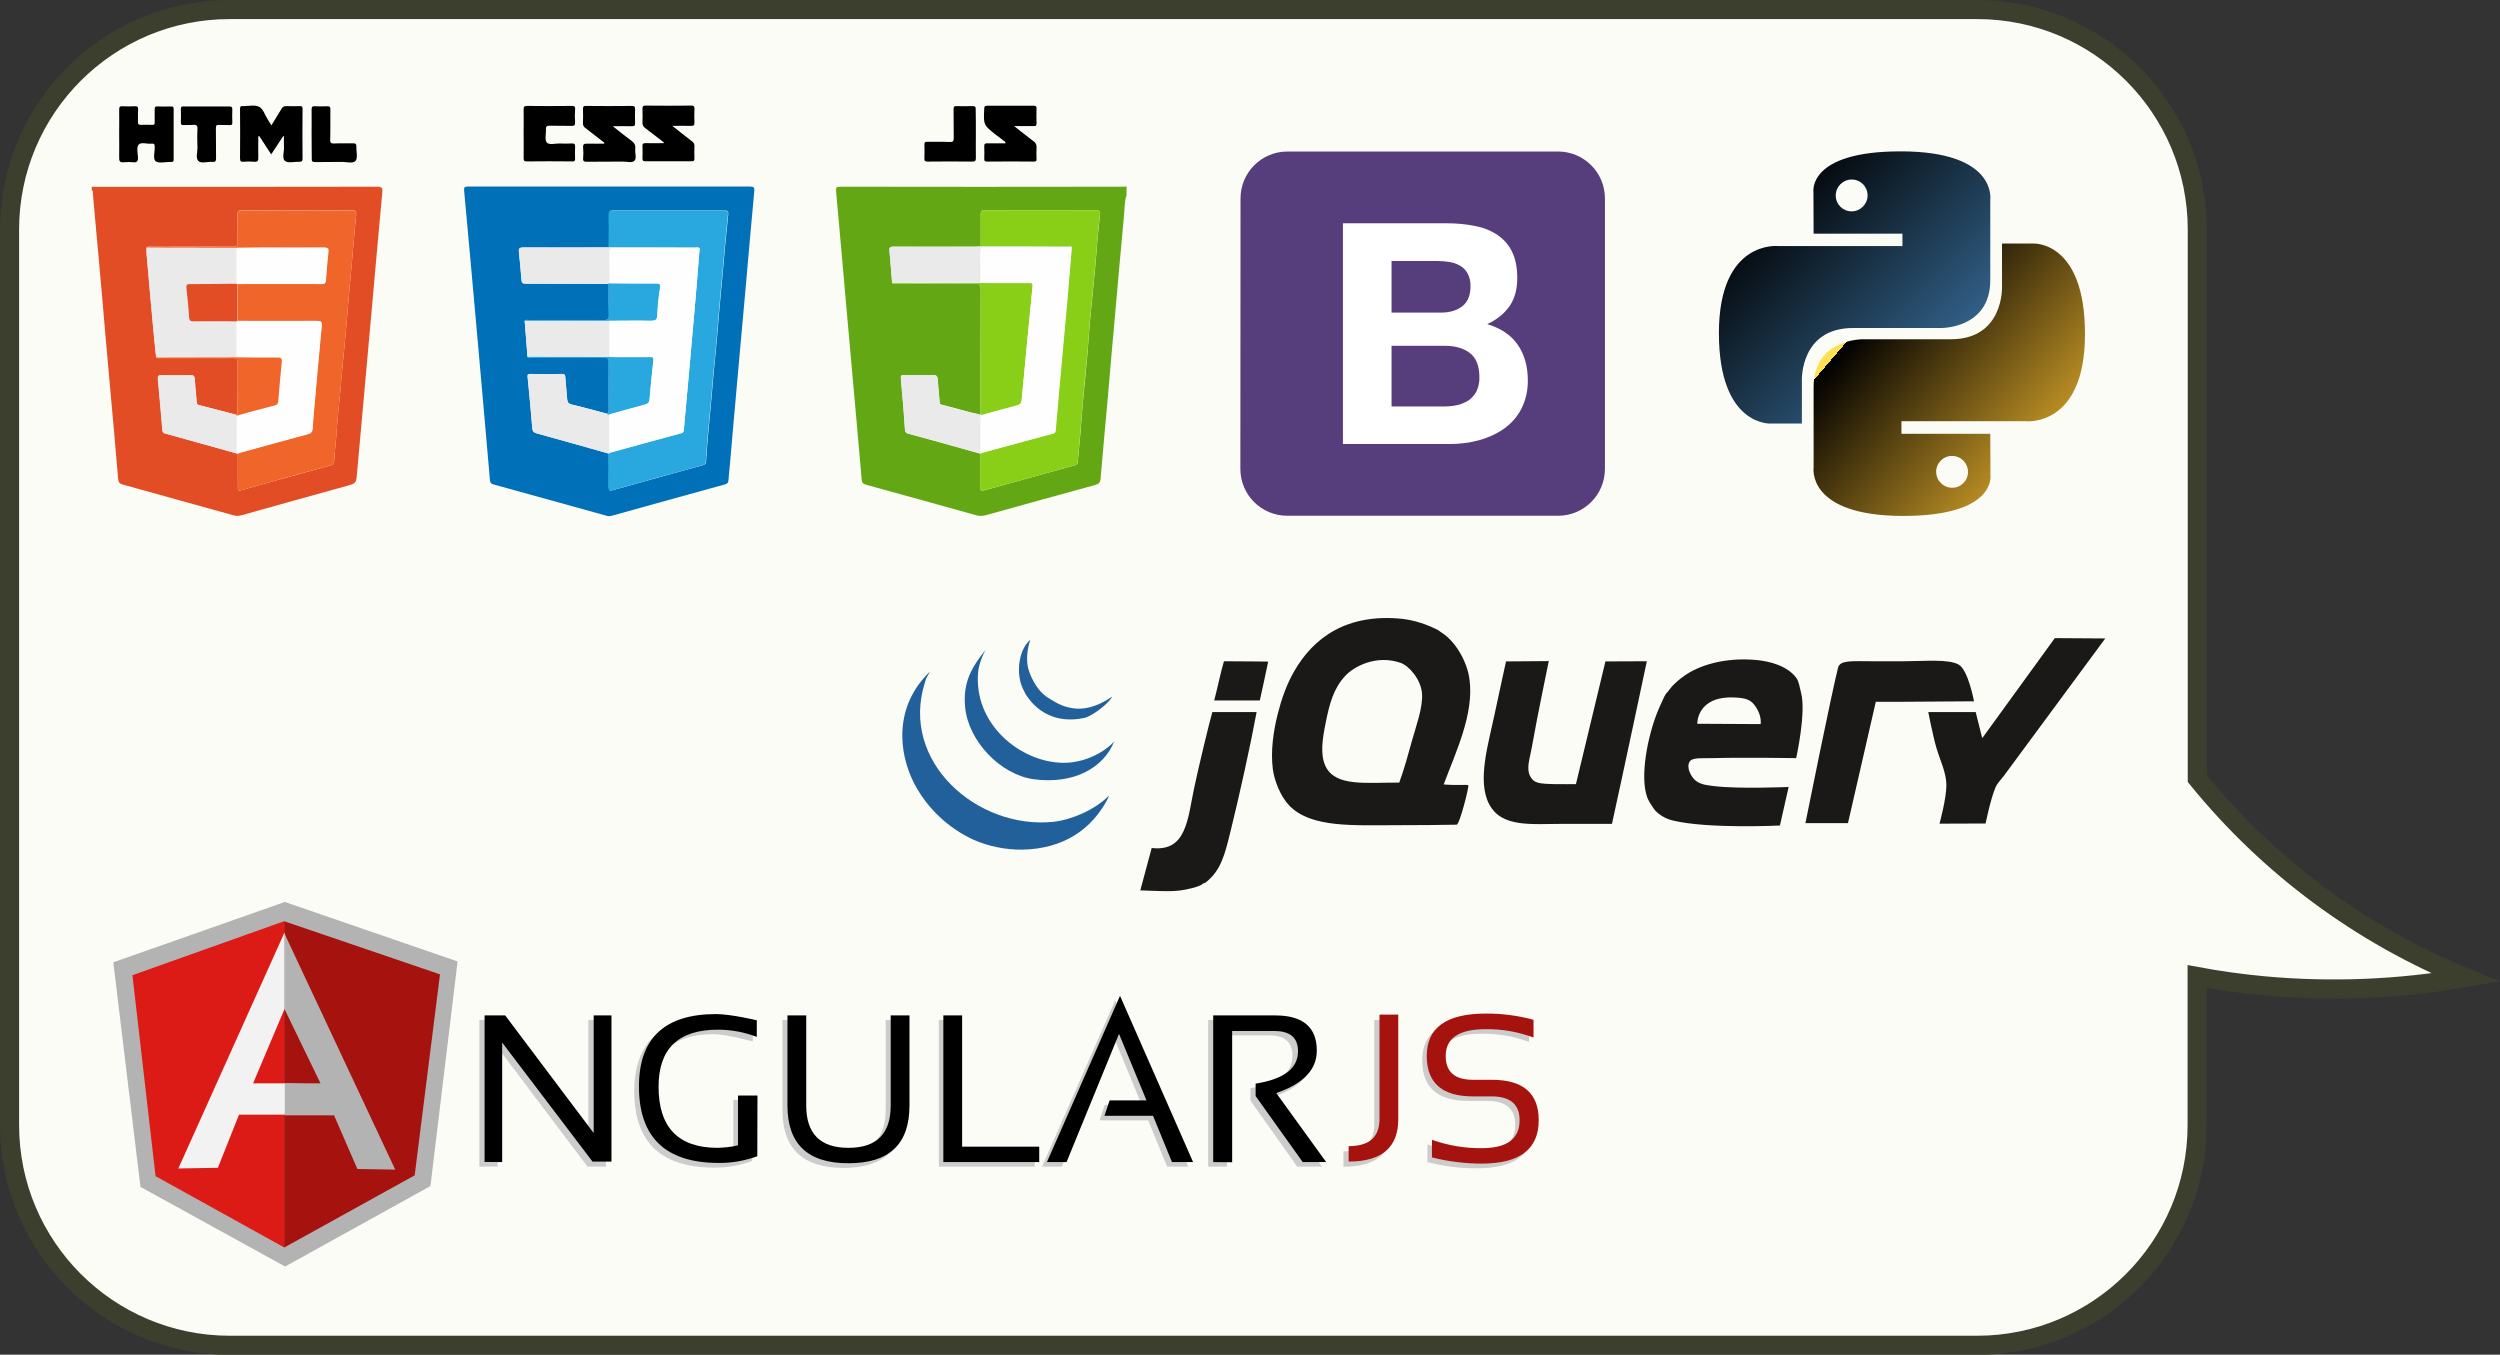 <?xml version="1.0" encoding="utf-8"?>
<!-- Generator: Adobe Illustrator 22.0.1, SVG Export Plug-In . SVG Version: 6.00 Build 0)  -->
<svg version="1.1" xmlns="http://www.w3.org/2000/svg" xmlns:xlink="http://www.w3.org/1999/xlink" x="0px" y="0px"
	 viewBox="0 0 1491.5 808.2" style="enable-background:new 0 0 1491.5 808.2;" xml:space="preserve">
<rect x="0" y="0" width="1491.5" height="808.2" fill="#333333" stroke="none"/>
<style type="text/css">
	.st0{fill:#FBFCF5;stroke:#3C3F2D;stroke-width:11.38;stroke-miterlimit:10;}
	.st1{fill:#E34D26;}
	.st2{fill:#F06529;}
	.st3{fill:#EAEAEA;}
	.st4{fill:#FEFEFE;}
	.st5{fill:#0070B9;}
	.st6{fill:#29A7DF;}
	.st7{fill:#63A714;}
	.st8{fill:#89CE17;}
	.st9{fill:#563D7C;}
	.st10{fill:#FFFFFF;}
	.st11{fill:url(#SVGID_1_);}
	.st12{fill:url(#SVGID_2_);}
	.st13{fill:#1A1918;}
	.st14{fill:#21609B;}
	.st15{fill:#CCCCCC;}
	.st16{fill:#A6120D;}
	.st17{fill:#B3B3B3;}
	.st18{fill:#DD1B16;}
	.st19{fill:#F2F2F2;}
</style>
<g id="skills-languages-landscape_1_">
	<title>skills-languages-landscape</title>
</g>
<g id="background">
	<path id="speech-bubble" class="st0" d="M5.7,137v534.2c0,72.5,58.8,131.3,131.3,131.4h1042.5c72.5,0,131.3-58.8,131.3-131.3v-88.7
		c12.4,2.3,25.6,4.2,39.6,5.5c40.2,3.7,80.8,2.1,120.6-4.9c-62.5-25.5-117.6-66.3-160.1-118.7V137c0-72.5-58.8-131.3-131.3-131.3
		H137C64.5,5.7,5.7,64.5,5.7,137z"/>
</g>
<g id="HTML5">
	<a id="HTML" xlink:href="https://en.wikipedia.org/wiki/HTML5" >
		<g>
			<path class="st1" d="M54.7,111.4c1.1,0,2.3,0.1,3.4,0.1c55.7,0,111.4,0,167.1-0.1c2.7,0,3.1,0.8,2.9,3.2
				c-2.4,25.5-4.6,51-6.9,76.6c-2.7,30.4-5.5,60.8-8.2,91.2c-0.5,5.9-0.6,5.9-6.1,7.5c-21,5.8-41.9,11.6-62.8,17.5
				c-1.6,0.5-3.3,0.5-4.9,0c-22-6.1-43.9-12.2-65.9-18.3c-1.9-0.5-2.6-1.2-2.8-3.3c-1.6-18.9-3.3-37.8-5-56.6
				c-1.5-16.7-3-33.4-4.4-50.1s-3-33.4-4.5-50.1c-0.4-4.5-0.8-9.1-1.2-13.6c-0.1-0.6,0.3-1.5-0.6-1.9L54.7,111.4z M141.1,247.5
				c-7.4-1.9-14.9-3.9-22.4-5.8c-1.3-0.3-1.3-1.2-1.3-2.2c-0.4-4.5-0.9-9.1-1.2-13.6c-0.1-1.6-0.7-2-2.3-2c-5.8,0.1-11.6,0.1-17.4,0
				c-1.9,0-2.4,0.5-2.2,2.4c1,10.1,1.8,20.3,2.7,30.4c-0.1,1,0.7,1.9,1.7,2c14.2,3.9,28.5,7.9,42.7,11.9c0.2,0,0.3,0.1,0.5,0.1
				c0,6.4,0,12.8,0,19.2c0,3.1,0,3.1,3,2.3s6.1-1.7,9.1-2.6c14.6-4,29.1-8.1,43.7-12.1c1-0.3,1.5-0.7,1.6-1.7
				c0.2-2.2,0.3-4.4,0.5-6.5c0.5-4.8,0.9-9.6,1.2-14.4c0.5-7.1,1.3-14.1,2-21.1c0.4-4.6,0.7-9.2,1.2-13.8c0.6-6.9,1.4-13.7,2-20.6
				s1.1-13.6,1.7-20.4c0.6-7.4,1.4-14.8,2-22.1c0.4-4.5,0.8-9,1.2-13.6c0.5-5.1,0.9-10.2,1.4-15.4c0.2-1.8-0.5-2.4-2.4-2.4
				c-22,0.1-43.9,0.1-65.9,0c-2.1,0-2.5,0.7-2.5,2.6c0.1,5.4-0.1,10.9,0.1,16.3c0.1,2.3-0.7,2.8-2.9,2.8c-16.2-0.1-32.3,0-48.5,0
				c-1,0-2.1-0.4-3,0.5c0,1.2,0,2.5,0.1,3.7c1.2,13.9,2.5,27.8,3.7,41.6c0.6,6.7,1.3,13.4,2,20.1c0.9,0.9,2,0.5,3,0.5
				c14.2,0,28.4,0.1,42.7,0c2.1,0,2.9,0.4,2.9,2.7c-0.1,9.5,0,19-0.1,28.4C141.7,245.8,142.1,246.8,141.1,247.5z"/>
			<path d="M168.9,81.3l-7.1,10.8l-7.1-10.9l-0.6,0.1c0,4.2-0.1,8.5,0,12.7c0.1,1.9-0.4,2.7-2.5,2.5c-2.1-0.2-4.2-0.2-6.3,0
				c-1.5,0.1-2.1-0.2-2.1-2c0.1-9.8,0.1-19.7,0-29.5c0-1.4,0.4-1.9,1.8-1.7h0.3c3.2,0,6.8-0.9,9.3,0.4c2.5,1.3,3.4,4.9,5.1,7.5
				l2.2,3.6c2.1-3.4,4.1-6.6,6-9.8c0.6-1.2,1.8-1.9,3.1-1.7c2.6,0.1,5.3,0.1,7.9,0c1.3,0,1.6,0.3,1.6,1.6c-0.1,9.9-0.1,19.9,0,29.8
				c0,1.4-0.4,1.8-1.8,1.8c-3-0.1-6.8,1-8.7-0.5s-0.4-5.4-0.6-8.3c-0.1-2.1,0-4.3,0-6.4L168.9,81.3z"/>
			<path d="M71.1,79.9c0-4.8,0.1-9.7,0-14.5c0-1.7,0.5-2.1,2.1-2c2.4,0.1,4.7,0.1,7.1,0c1.6-0.1,2.2,0.2,2.1,2
				c-0.2,2.4,0,4.7-0.1,7.1c-0.1,1.4,0.3,2,1.9,2c2.2-0.1,4.4-0.1,6.6,0c1.2,0,1.5-0.3,1.5-1.5c-0.1-2.6,0-5.3,0-7.9
				c0-1.2,0.3-1.7,1.6-1.6c2.7,0.1,5.4,0.1,8.2,0c1.2,0,1.5,0.4,1.5,1.5c0,10,0,20,0,30c0,1.3-0.4,1.8-1.7,1.6c-0.1,0-0.2,0-0.3,0
				c-3,0-6.9,1-8.7-0.4s-0.5-5.6-0.6-8.5c0-1.6-0.3-2.2-2-2c-2.6,0.3-6.1-1.1-7.6,0.6c-1.3,1.4-0.6,4.8-0.4,7.3s-0.5,3.5-3.1,3.2
				c-1.7-0.2-3.5-0.2-5.2,0c-2.6,0.3-3-0.8-2.9-3C71.2,89,71.1,84.5,71.1,79.9z"/>
			<path d="M123.3,63.5c4.5,0,8.9,0.1,13.4,0c1.5,0,1.9,0.4,1.9,1.9c-0.1,2.5-0.1,5.1,0,7.6c0.1,1.3-0.3,1.7-1.6,1.6
				c-2.1-0.1-4.2,0.1-6.3-0.1c-1.5-0.1-1.9,0.4-1.9,1.9c0.1,6,0,11.9,0.1,17.9c0,1.8-0.4,2.5-2.3,2.3c-2.8-0.3-6.6,1.2-8.3-0.6
				s-0.4-5.3-0.5-8.1c-0.1-3.6-0.2-7.2,0-10.8c0.2-2.3-0.7-2.8-2.8-2.6c-1.7,0.2-3.5,0-5.3,0.1c-1.2,0.1-1.9-0.1-1.8-1.7
				c0.1-2.6,0.1-5.3,0-7.9c0-1.3,0.5-1.6,1.7-1.5C114.2,63.5,118.8,63.5,123.3,63.5z"/>
			<path d="M185.9,80.1c0-4.9,0.1-9.8,0-14.8c0-1.5,0.4-2,1.9-1.9c2.4,0.1,4.9,0.1,7.4,0c1.5-0.1,1.9,0.5,1.9,1.9
				c-0.1,6,0.1,12-0.1,17.9c-0.1,2.1,0.6,2.5,2.5,2.4c3.8-0.2,7.6,0,11.3-0.1c1.4,0,1.8,0.4,1.8,1.8c-0.1,3,1,6.9-0.5,8.7
				s-5.6,0.5-8.6,0.6c-5.2,0.1-10.4,0-15.5,0.1c-1.7,0-2.1-0.5-2-2.1C186,89.7,185.9,84.9,185.9,80.1z"/>
			<path class="st2" d="M87.4,147.8c0.9-0.9,2-0.5,3-0.5c16.2,0,32.3,0,48.5,0c2.1,0,2.9-0.5,2.9-2.8c-0.2-5.4,0-10.9-0.1-16.3
				c0-1.9,0.4-2.6,2.5-2.6c22,0.1,43.9,0.1,65.9,0c1.9,0,2.5,0.6,2.4,2.4c-0.5,5.1-1,10.2-1.4,15.4c-0.4,4.5-0.8,9-1.2,13.6
				c-0.7,7.4-1.4,14.8-2,22.1c-0.6,6.8-1.1,13.6-1.7,20.4s-1.4,13.7-2,20.6c-0.4,4.6-0.7,9.2-1.2,13.8c-0.6,7-1.5,14-2,21.1
				c-0.3,4.8-0.7,9.6-1.2,14.3c-0.2,2.2-0.4,4.3-0.5,6.5c-0.1,1-0.6,1.5-1.6,1.7c-14.6,4-29.2,8-43.7,12.1c-3,0.9-6.1,1.8-9.1,2.6
				s-3,0.8-3-2.3c0-6.4,0-12.8,0-19.2c0.4-0.2,0.8-0.3,1.2-0.5c13.5-3.7,27-7.5,40.6-11.1c2.1-0.6,2.8-1.6,2.9-3.6
				c0.2-3.5,0.5-7,0.8-10.5c1.5-16.9,3-33.7,4.6-50.6c0.2-2.3-0.4-2.9-2.7-2.9c-15.8,0.1-31.6,0-47.4,0v-22c16.7,0,33.3-0.1,50,0
				c1.8,0,2.4-0.5,2.6-2.2c0.4-5.7,0.9-11.4,1.5-17c0.2-2.1-0.2-2.5-2.2-2.5c-12.8,0.1-25.6,0-38.4,0c-4.6,0-9.3,0.1-13.9,0.1
				L87.4,147.8z"/>
			<path class="st3" d="M87.4,147.8l53.8,0.1c0,7.2,0,14.3,0,21.5c-9.2,0-18.4,0.1-27.7,0c-1.9,0-2.6,0.4-2.4,2.4
				c0.7,5.8,1.1,11.5,1.6,17.3c0.1,1.8,0.6,2.5,2.6,2.5c8.6-0.1,17.2,0,25.8,0c0,7.2,0,14.3,0,21.5l-48,0.1
				c-0.7-6.7-1.4-13.4-2-20.1c-1.3-13.9-2.5-27.8-3.7-41.6C87.4,150.2,87.5,149,87.4,147.8z"/>
			<path class="st4" d="M141.2,213.1c0-7.2,0-14.3,0-21.5l0.5-0.2c15.8,0,31.6,0.1,47.4,0c2.4,0,2.9,0.6,2.7,2.9
				c-1.6,16.9-3.1,33.7-4.6,50.6c-0.3,3.5-0.6,7-0.8,10.5c-0.1,2-0.8,3-2.9,3.5c-13.5,3.6-27,7.4-40.6,11.1
				c-0.4,0.1-0.8,0.3-1.2,0.5c-0.2-0.1-0.3-0.1-0.5-0.1V248c7.5-2.1,15-4.1,22.5-6.1c1.4-0.4,2.1-0.9,2.2-2.4
				c0.6-7.9,1.3-15.7,2.1-23.5c0.2-2.3-0.5-2.7-2.7-2.7C157.4,213.3,149.3,213.2,141.2,213.1z"/>
			<path class="st3" d="M141.2,248v22.5c-14.2-4-28.4-8-42.7-11.9c-1-0.1-1.7-1-1.7-2c-0.9-10.1-1.7-20.3-2.7-30.4
				c-0.2-1.9,0.4-2.4,2.2-2.4c5.8,0.1,11.6,0.1,17.4,0c1.6,0,2.2,0.4,2.3,2c0.3,4.6,0.8,9.1,1.2,13.6c0.1,1,0,1.8,1.3,2.2
				c7.5,1.9,14.9,3.9,22.4,5.8C141.1,247.7,141.2,247.8,141.2,248z"/>
			<path class="st2" d="M141.2,248c0-0.1-0.1-0.3-0.1-0.4c1-0.7,0.6-1.8,0.6-2.7c0-9.5-0.1-19,0.1-28.4c0-2.3-0.8-2.8-2.9-2.7
				c-14.2,0.1-28.4,0.1-42.7,0c-1,0-2.1,0.4-3-0.5l48-0.1c8.1,0.1,16.1,0.2,24.2,0.1c2.1,0,2.9,0.4,2.7,2.7
				c-0.8,7.8-1.5,15.7-2.1,23.5c-0.1,1.5-0.8,2-2.2,2.4C156.2,243.8,148.7,245.9,141.2,248z"/>
			<path class="st4" d="M141.2,169.3c0-7.2,0-14.3,0-21.5c4.6,0,9.3-0.1,13.9-0.1c12.8,0,25.6,0,38.4,0c2,0,2.5,0.5,2.2,2.5
				c-0.7,5.6-1.1,11.3-1.5,17c-0.1,1.8-0.8,2.2-2.6,2.2c-16.7-0.1-33.3,0-50,0L141.2,169.3z"/>
			<path class="st1" d="M141.2,169.3l0.5,0.2v22l-0.5,0.2c-8.6,0-17.2-0.1-25.8,0c-2,0-2.5-0.7-2.6-2.5c-0.4-5.8-0.9-11.5-1.6-17.3
				c-0.2-2.1,0.4-2.5,2.4-2.4C122.8,169.4,132,169.4,141.2,169.3z"/>
		</g>
	</a>
</g>
<g id="CSS3">
	<a id="CSS" xlink:href="https://en.wikipedia.org/wiki/Cascading_Style_Sheets#CSS_3" >
		<g>
			<path class="st5" d="M363.6,111.3c28,0,55.9,0,83.9,0c2.3,0,2.7,0.6,2.5,2.8c-1.8,19-3.4,38-5.1,57s-3.4,37.8-5.1,56.7
				c-1.5,16.7-3,33.4-4.4,50.1c-0.3,2.9-0.6,5.8-0.8,8.7c-0.1,1.5-0.8,2-2.1,2.4c-22.5,6.2-45,12.4-67.5,18.7c-1,0.3-2.1,0.3-3.1,0
				c-22.5-6.2-45-12.5-67.5-18.7c-1.2-0.2-2.1-1.2-2.1-2.5c-2.6-29.9-5.2-59.8-7.9-89.8c-2.5-27.6-4.9-55.3-7.5-82.9
				c-0.2-2.1,0.3-2.5,2.3-2.5C307.3,111.3,335.5,111.3,363.6,111.3z M313,191.4c0.6,7.2,1.1,14.4,1.7,21.5c0.8,1.1,1.9,0.6,2.9,0.6
				c14.3,0,28.6,0,42.9,0c1.5,0,2.7-0.1,2.7,2.1c-0.1,9.7,0,19.5,0,29.2c0,0.9,0.1,1.8-1.1,2c-7-1.9-14-3.8-21.1-5.5
				c-2-0.5-2.4-1.5-2.6-3.2c-0.3-4.4-0.8-8.8-1.1-13.1c-0.1-1.4-0.5-1.9-2-1.9c-6.3,0.1-12.7,0.1-19,0c-1.2,0-1.6,0.3-1.5,1.6
				c1,10.2,2,20.4,2.8,30.7c0.2,2,0.9,2.7,2.8,3.2c14.3,3.9,28.5,8,42.8,12c0,6.6,0.1,13.2,0,19.8c0,2.1,0.5,2.6,2.6,2
				c17.9-5,35.7-10,53.7-14.9c1.7-0.5,1.7-1.4,1.8-2.7c0.3-4.9,0.7-9.8,1.1-14.6c0.6-7.2,1.4-14.4,2-21.7c0.4-4.6,0.8-9.2,1.2-13.9
				c0.6-7,1.4-13.9,2-20.9c0.6-6.7,1.1-13.4,1.7-20.1c0.6-7.3,1.4-14.6,2-21.9c0.4-4.5,0.8-9.1,1.2-13.6c0.7-6.8,1.3-13.6,2-20.3
				c0.2-1.7-0.5-2.3-2.2-2.3c-22.1,0-44.3,0-66.4,0c-2,0-2.6,0.7-2.6,2.6c0.1,6.5,0,13,0,19.5c-17,0-34.1,0.1-51.1,0
				c-2.6,0-2.9,0.9-2.6,3c0.6,5,1,9.9,1.4,14.9c0.3,3.7,0.3,3.7,4,3.7l48.2,0.1c0,6.2-0.1,12.5,0.1,18.7c0.1,2.3-0.6,3-2.9,3
				c-14.8-0.1-29.5-0.1-44.2,0C315,190.9,313.9,190.5,313,191.4z"/>
			<path d="M360.5,85.1c-3.7-2.9-7.4-5.8-11.1-8.6c-1.1-0.7-1.8-1.9-1.6-3.2c0.1-2.7,0.1-5.4,0-8.2c0-1.4,0.3-2,1.8-1.9
				c9.1,0.1,18.3,0.1,27.4,0c1.5,0,1.9,0.5,1.9,1.9c-0.1,2.7-0.1,5.4,0,8.2c0.1,1.7-0.5,2.1-2.1,2c-3.5-0.1-7,0-11.2,0
				c3.9,3.1,7.3,5.9,10.9,8.5c1.8,1.3,2.8,2.6,2.5,5s1,5.6-0.5,7.1s-4.7,0.4-7.1,0.5c-7.1,0.1-14.2,0-21.3,0.1
				c-1.6,0-2.4-0.3-2.2-2.1c0.2-2.1,0.2-4.2,0-6.3c-0.2-2.2,0.7-2.4,2.5-2.4c3.4,0.1,6.7,0,10.1,0L360.5,85.1z"/>
			<path d="M396.1,85c-3.8-2.9-7.5-5.8-11.3-8.7c-1-0.7-1.6-1.9-1.5-3.1c0.1-2.7,0.1-5.4,0-8.2c0-1.4,0.2-2,1.8-2
				c9.1,0.1,18.3,0.1,27.4,0c1.3,0,1.8,0.3,1.8,1.7c-0.1,2.8-0.1,5.6,0,8.4c0.1,1.8-0.6,2-2.1,2c-3.5-0.1-6.9,0-11.1,0
				c4.2,3.3,7.9,6.3,11.6,9.1c1.1,0.7,1.8,1.9,1.6,3.3c-0.1,2.4-0.1,4.7,0,7.1c0,1.3-0.4,1.6-1.6,1.6c-9.2,0-18.4,0-27.7,0
				c-1.2,0-1.7-0.3-1.7-1.6c0.1-2.4,0.1-4.9,0-7.4c-0.1-1.4,0.4-1.8,1.8-1.8c3.6,0.1,7.3,0,10.9,0L396.1,85z"/>
			<path d="M312.4,79.6c0-4.7,0.1-9.5,0-14.2c0-1.6,0.2-2.2,2.1-2.2c8.8,0.1,17.6,0.1,26.4,0c1.6,0,2.4,0.2,2.2,2.1
				c-0.2,2.5-0.2,5.1,0,7.6c0.1,1.7-0.4,2.3-2.1,2.2c-4.4-0.1-8.8,0-13.2-0.1c-1.6,0-2.2,0.5-2.1,2.1c0.2,2.7-0.9,6.2,0.5,7.9
				s5.1,0.5,7.8,0.6c2.4,0.1,4.7,0.1,7.1,0c1.7-0.1,2.1,0.5,2,2.1c-0.1,2.3-0.1,4.6,0,6.8c0.1,1.6-0.5,1.9-2,1.8
				c-8.9-0.1-17.8-0.1-26.6,0c-1.6,0-2.1-0.3-2.1-2C312.5,89.5,312.4,84.5,312.4,79.6z"/>
			<path class="st6" d="M363.1,147.6c0-6.5,0.1-13,0-19.5c0-1.9,0.6-2.6,2.6-2.6c22.1,0,44.3,0,66.4,0c1.7,0,2.4,0.6,2.2,2.3
				c-0.7,6.8-1.4,13.6-2,20.3c-0.4,4.5-0.8,9.1-1.2,13.6c-0.7,7.3-1.4,14.6-2,21.9c-0.6,6.7-1.1,13.4-1.7,20.1
				c-0.6,7-1.3,13.9-2,20.9c-0.4,4.6-0.8,9.2-1.2,13.9c-0.6,7.2-1.4,14.4-2,21.7c-0.4,4.9-0.8,9.8-1.1,14.6
				c-0.1,1.3-0.1,2.2-1.8,2.7c-17.9,4.9-35.8,9.8-53.7,14.9c-2.1,0.6-2.6,0.1-2.6-2c0.1-6.6,0-13.2,0-19.8l1.1-0.5
				c14.1-3.9,28.2-7.8,42.4-11.6c1.3-0.3,1.4-1,1.5-2.1c0.3-4.1,0.7-8.2,1.1-12.3c1.4-15.3,2.7-30.6,4.1-45.9
				c0.8-9.6,1.7-19.2,2.5-28.8c0.6-7.1,1.1-14.2,1.7-21.2c-0.8-1-1.8-0.5-2.7-0.5C397.5,147.6,380.3,147.6,363.1,147.6z"/>
			<path class="st3" d="M364.2,270.1l-1.1,0.5c-14.2-4-28.5-8.1-42.8-12c-1.9-0.5-2.6-1.2-2.8-3.2c-0.8-10.2-1.8-20.5-2.8-30.7
				c-0.1-1.3,0.3-1.6,1.5-1.6c6.3,0,12.7,0.1,19,0c1.5,0,1.9,0.5,2,1.9c0.3,4.4,0.8,8.8,1.1,13.1c0.1,1.7,0.6,2.8,2.6,3.2
				c7.1,1.7,14.1,3.7,21.1,5.5c0.4,0.5,1,0.4,1.6,0.5c0,6.7,0,13.3,0,20C363.6,268.3,363.3,269.3,364.2,270.1z"/>
			<path class="st3" d="M363.1,147.6c17.2,0,34.4,0,51.6,0.1c0.9,0,1.9-0.5,2.7,0.5c-17,0-34.1,0-51.1,0c-2,0-2.8,0.4-2.7,2.6
				c0.1,6.1,0.1,12.3,0.1,18.4l-0.5,0.2l-48.2-0.1c-3.8,0-3.7,0-4-3.7c-0.4-5-0.9-10-1.4-14.9c-0.2-2.2,0-3,2.6-3
				C329,147.7,346.1,147.6,363.1,147.6z"/>
			<path class="st3" d="M314.7,212.9c-0.5-7.2-1.1-14.4-1.7-21.5h50.6V213L314.7,212.9z"/>
			<path class="st6" d="M314.7,212.9l49,0.1c1,0,1.9,0.1,2.9,0.1c7.1,0,14.2,0,21.3,0c1.2,0,2.2-0.1,2,1.7
				c-0.9,7.9-1.7,15.7-2.3,23.6c-0.2,2-1,2.6-2.7,3.1c-7.1,1.9-14.2,3.9-21.3,5.9c-0.6-0.1-1.2,0-1.6-0.5c1.2-0.2,1.1-1.2,1.1-2
				c0-9.7,0-19.5,0-29.2c0-2.2-1.2-2.1-2.7-2.1c-14.3,0-28.6,0-42.9,0C316.6,213.5,315.4,214.1,314.7,212.9z"/>
			<path class="st6" d="M363.6,191.4H313c0.9-0.9,2-0.5,3-0.5c14.8,0,29.5-0.1,44.2,0c2.3,0,3-0.6,2.9-3c-0.2-6.2-0.1-12.5-0.1-18.7
				l0.5-0.2c9.2,0,18.4,0.1,27.6,0.1c2.1,0,3.1,0.1,2.6,2.8c-0.9,5.3-1.4,10.6-1.6,16c-0.1,3-1.2,3.5-3.9,3.5
				C380.1,191.2,371.9,191.4,363.6,191.4z"/>
			<path class="st4" d="M363.6,191.4c8.2,0,16.5-0.2,24.8,0c2.7,0,3.8-0.5,3.9-3.5c0.2-5.4,0.8-10.7,1.6-16c0.4-2.7-0.5-2.8-2.6-2.8
				c-9.2,0.1-18.4,0-27.6-0.1c0-6.1,0.1-12.3-0.1-18.4c-0.1-2.2,0.7-2.6,2.7-2.6c17,0.1,34.1,0,51.1,0c-0.6,7.1-1.1,14.2-1.7,21.2
				c-0.8,9.6-1.6,19.2-2.5,28.8c-1.3,15.3-2.7,30.6-4.1,45.9c-0.4,4.1-0.8,8.2-1.1,12.3c-0.1,1-0.2,1.7-1.5,2.1
				c-14.1,3.8-28.2,7.7-42.4,11.6c-0.9-0.8-0.6-1.8-0.6-2.7c0-6.7,0-13.3,0-20c7.1-2,14.2-4,21.3-5.9c1.7-0.5,2.5-1.1,2.7-3.1
				c0.6-7.9,1.5-15.7,2.3-23.6c0.2-1.8-0.8-1.7-2-1.7c-7.1,0-14.2,0-21.3,0c-1,0-1.9-0.1-2.9-0.1L363.6,191.4z"/>
		</g>
	</a>
</g>
<g id="JavaScript_1_">
	<a id="JavaScript" xlink:href="https://en.wikipedia.org/wiki/JavaScript" >
		<g>
			<path class="st7" d="M672.1,116.5c-1.3,3.8-1.1,7.9-1.5,11.8c-1.8,19.2-3.5,38.5-5.2,57.8c-1.5,16.7-3,33.4-4.4,50.2
				c-1.5,16.5-3,32.9-4.4,49.4c-0.2,2.2-1,3-3.1,3.6c-21.8,6-43.7,12-65.5,18.1c-1.8,0.5-3.8,0.5-5.6,0
				c-21.9-6.1-43.8-12.2-65.7-18.2c-1.6-0.4-2.4-1-2.6-2.9c-2.8-32.6-5.8-65.3-8.7-97.9c-2.2-24.8-4.3-49.6-6.6-74.3
				c-0.2-2.3,0.4-2.7,2.5-2.7c55.9,0.1,111.7,0.1,167.6,0c1,0,2.1-0.1,3.2-0.1L672.1,116.5z M585,247.4c-7.8-1.6-15.4-4.1-23.2-5.9
				c-1.2-0.3-1.1-1.1-1.2-2c-0.4-4.3-0.8-8.6-1.1-12.9c-0.1-2-0.7-2.9-2.9-2.8c-5.6,0.2-11.2,0.1-16.9,0c-1.6,0-2.3,0.2-2.2,2.1
				c0.9,10.2,1.8,20.3,2.4,30.5c0.1,1.6,0.8,2.1,2.1,2.4c4.2,1.1,8.3,2.2,12.5,3.4c10.1,2.8,20.3,5.6,30.4,8.5c0,6.7,0,13.4,0,20.1
				c0,1.5,0.2,2.3,2.1,1.8c18-5,36.1-10,54.2-15c1.1-0.3,1.7-0.7,1.8-1.9c0.5-5.8,1.1-11.7,1.6-17.5c0.6-7,1-14,1.7-20.9
				c0.8-8.8,1.8-17.6,2.5-26.4c0.6-7.1,1-14.3,1.7-21.5c1-10.7,2.2-21.4,3.1-32.1c0.8-9.8,1.5-19.5,2.7-29.2
				c0.2-1.8-0.2-2.7-2.3-2.7c-22.2,0.1-44.3,0.1-66.5,0c-1.8,0-2.5,0.5-2.4,2.4c0.1,6.4,0,12.8,0,19.3c-1,0-2.1,0.1-3.2,0.1
				c-16.3,0-32.5,0-48.8,0c-2,0-2.6,0.5-2.4,2.5c0.6,6.4,1.1,12.8,1.6,19.2c0.9,0.8,2,0.4,3,0.4c15.5,0,31,0.1,46.4-0.1
				c2.6,0,3.4,0.6,3.4,3.3C585,197.5,585,222.5,585,247.4z"/>
			<path d="M605,75.2c4.2,3.3,7.8,6.2,11.5,9c1.4,0.8,2.1,2.4,1.9,4c-0.1,2.2-0.1,4.4,0,6.6c0.1,1.3-0.4,1.6-1.7,1.6
				c-9.2-0.1-18.5-0.1-27.7,0c-1.2,0-1.8-0.2-1.8-1.6c0.1-2.6,0.1-5.1,0-7.7c0-1.4,0.6-1.6,1.8-1.6c3.6,0,7.2,0,10.8,0
				c0.3-1.1-0.7-1.2-1.1-1.6c-1.3-1.1-2.8-2.2-4.2-3.2c-7.8-6.1-7.8-6.1-7.3-16c0.1-1.3,0.5-1.6,1.7-1.6c9.3,0,18.7,0,28,0
				c1.2,0,1.5,0.4,1.5,1.5c-0.1,3-0.1,6,0,9c0,1.3-0.4,1.7-1.6,1.6C613,75.2,609.4,75.2,605,75.2z"/>
			<path d="M582.2,79.8c0,4.8-0.1,9.7,0,14.5c0,1.6-0.4,2.1-2.1,2.1c-8.9-0.1-17.8-0.1-26.6,0c-1.4,0-2.1-0.2-2-1.8
				c0.1-2.7,0.1-5.4,0-8.2c-0.1-1.6,0.6-1.9,2-1.8c4.4,0.1,8.8-0.1,13.2,0.1c1.9,0.1,2.3-0.6,2.3-2.4c-0.1-5.7,0-11.4-0.1-17.1
				c0-1.4,0.3-2,1.8-1.9c3.2,0.1,6.3,0.1,9.5,0c1.5,0,2,0.4,1.9,1.9C582.2,70,582.2,74.9,582.2,79.8z"/>
			<path class="st8" d="M585,147.1c0-6.4,0.1-12.9,0-19.3c0-1.9,0.6-2.4,2.4-2.4c22.2,0.1,44.3,0.1,66.5,0c2.2,0,2.5,0.9,2.3,2.7
				c-1.2,9.7-1.8,19.5-2.7,29.2c-0.9,10.7-2.1,21.4-3.1,32.1c-0.7,7.1-1,14.3-1.7,21.5c-0.8,8.8-1.8,17.6-2.5,26.4
				c-0.6,7-1.1,14-1.7,20.9c-0.5,5.8-1.1,11.7-1.6,17.5c-0.1,1.2-0.7,1.6-1.8,1.9c-18.1,5-36.1,10-54.2,15c-1.9,0.5-2.1-0.3-2.1-1.8
				c0-6.7,0-13.4,0-20.1l1.1-0.5c14.1-3.9,28.3-7.7,42.4-11.5c1.2-0.3,1.2-1,1.3-1.9c1.2-13.9,2.5-27.8,3.7-41.8
				c1.1-12.5,2.3-25,3.4-37.5c0.8-9.5,1.6-19.1,2.4-28.6c0.9-2.4-1.1-1.6-2-1.6C619.9,147.1,602.5,147.1,585,147.1z"/>
			<path class="st8" d="M585,247.4c0-25,0-49.9,0.1-74.9c0-2.8-0.8-3.3-3.4-3.3c-15.5,0.1-31,0.1-46.4,0.1c-1,0-2.1,0.4-3-0.4
				l52.8-0.1c1,0,1.9,0.1,2.9,0.1c8.7,0,17.4,0,26.1,0c1.5,0,2.1,0.1,1.9,2c-2.2,22.6-4.4,45.2-6.5,67.9c-0.2,2.1-1,2.8-2.8,3.3
				c-6.9,1.8-13.7,3.7-20.6,5.6L585,247.4z"/>
			<path class="st3" d="M585,247.4l1,0.1c-0.7,0.5-1.1,1.4-1.1,2.2c0,6.1,0,12.3,0,18.4c0,0.9-0.1,1.8,1.1,2l-1.1,0.5
				c-10.1-2.8-20.3-5.7-30.4-8.5c-4.1-1.2-8.3-2.3-12.5-3.4c-1.3-0.3-2-0.8-2.1-2.4c-0.7-10.2-1.5-20.3-2.5-30.5
				c-0.2-1.9,0.5-2.2,2.2-2.1c5.6,0.1,11.2,0.2,16.9,0c2.3-0.1,2.8,0.9,2.9,2.8c0.3,4.3,0.7,8.6,1.1,12.9c0.1,0.9,0,1.7,1.2,2
				C569.6,243.4,577.2,245.9,585,247.4z"/>
			<path class="st3" d="M585,168.7l-52.8,0.1c-0.5-6.4-1-12.8-1.6-19.2c-0.2-2,0.4-2.5,2.4-2.5c16.3,0.1,32.5,0.1,48.8,0
				c1.1,0,2.1-0.1,3.2-0.1c17.5,0,34.9,0,52.4,0.1c0.9,0,2.9-0.8,2,1.6c-0.2-1.4-1.3-1.1-2.3-1.1c-16.6,0-33.2,0-49.8,0
				c-1.8,0-2.4,0.5-2.4,2.4C585,156.3,585,162.5,585,168.7z"/>
			<path class="st4" d="M585,168.7c0-6.2,0-12.5-0.1-18.7c0-1.9,0.6-2.4,2.4-2.4c16.6,0.1,33.2,0,49.8,0c0.9,0,2-0.2,2.3,1.1
				c-0.8,9.5-1.6,19.1-2.4,28.6c-1.1,12.5-2.3,25-3.4,37.5c-1.3,13.9-2.5,27.8-3.7,41.8c-0.1,0.9-0.2,1.6-1.3,1.9
				c-14.1,3.8-28.3,7.7-42.4,11.5c-1.2-0.2-1.1-1.1-1.1-2c0-6.1,0-12.3,0-18.4c-0.1-0.9,0.4-1.7,1.1-2.2c6.8-1.9,13.7-3.8,20.6-5.6
				c1.8-0.5,2.6-1.2,2.8-3.3c2.1-22.6,4.2-45.2,6.5-67.9c0.2-1.9-0.4-2-1.9-2c-8.7,0-17.4,0-26.1,0C586.9,168.9,586,168.8,585,168.7
				z"/>
		</g>
	</a>
</g>
<g id="Bootstrap_1_">
	<a id="Bootstrap" xlink:href="https://getbootstrap.com/docs/3.3/" >
		<g>
			<path class="st9" d="M740,279.7c0,15.5,12.5,28,28,28h161.5c15.5,0,28-12.5,28-28V118.4c0-15.5-12.5-28-28-28H768.1
				c-15.5,0-28,12.5-28,28L740,279.7L740,279.7z"/>
			<path class="st10" d="M830.2,186.5v-30.8h27.1c2.5,0,5,0.2,7.5,0.6c2.2,0.4,4.4,1.1,6.4,2.3c1.9,1.1,3.4,2.7,4.4,4.6
				c1.2,2.3,1.8,4.9,1.7,7.6c0,5.5-1.7,9.5-5,12c-3.3,2.5-7.6,3.7-12.7,3.7L830.2,186.5z M801.2,133.2v131.7h63.8
				c5.8,0,11.6-0.7,17.2-2.2c5.3-1.4,10.4-3.7,14.9-6.8c4.4-3.1,8-7.1,10.5-11.9c2.7-5.3,4-11.3,3.9-17.2c0-8.2-2-15.3-6-21.1
				s-10.1-9.9-18.2-12.3c5.9-2.8,10.4-6.5,13.4-10.9c3-4.4,4.5-10,4.5-16.6c0-6.2-1-11.3-3-15.5c-1.9-4.1-4.9-7.5-8.6-10.1
				c-4-2.7-8.5-4.5-13.3-5.4c-5.6-1.2-11.4-1.7-17.2-1.7L801.2,133.2z M830.2,242.5v-36.2h31.6c6.3,0,11.3,1.4,15.1,4.3
				c3.8,2.9,5.7,7.7,5.7,14.5c0.1,2.9-0.5,5.8-1.8,8.5c-1.1,2.1-2.7,3.9-4.7,5.3c-2.1,1.3-4.4,2.3-6.8,2.8c-2.7,0.6-5.4,0.8-8.1,0.8
				L830.2,242.5z"/>
		</g>
	</a>
</g>
<g id="Python_1_">
	<a id="Python" xlink:href="https://www.python.org" >
		<g>
			
				<linearGradient id="SVGID_1_" gradientUnits="userSpaceOnUse" x1="1933.888" y1="6718.875" x2="1933.948" y2="6718.935" gradientTransform="matrix(1849.27 0 0 1853.39 -3575235.25 -12452586)">
				<stop  offset="0" style="stop-color:#387EB8"/>
				<stop  offset="1" style="stop-color:#366994"/>
			</linearGradient>
			<path class="st11" d="M1133.9,90.3c-55.5,0-52,24.1-52,24.1l0.1,25h53v7.4h-74c0,0-35.5-4-35.5,51.9s31,54,31,54h18.5v-26
				c0,0-1-31,30.5-31h52.4c0,0,29.5,0.5,29.5-28.5v-47.9C1187.4,119.3,1191.9,90.3,1133.9,90.3z M1114.2,116.6L1114.2,116.6
				c0,5.2-4.3,9.5-9.5,9.5l0,0l0,0c-5.3,0-9.5-4.2-9.5-9.5c0,0,0,0,0,0l0,0c0-5.2,4.3-9.5,9.5-9.5l0,0
				C1110,107.1,1114.2,111.3,1114.2,116.6C1114.2,116.6,1114.2,116.6,1114.2,116.6z"/>
			
				<linearGradient id="SVGID_2_" gradientUnits="userSpaceOnUse" x1="1933.57" y1="6718.573" x2="1933.64" y2="6718.633" gradientTransform="matrix(1849.27 0 0 1853.39 -3574590.25 -12451960)">
				<stop  offset="0" style="stop-color:#FFE052"/>
				<stop  offset="1" style="stop-color:#FFC331"/>
			</linearGradient>
			<path class="st12" d="M1135.5,307.8c55.5,0,52-24.1,52-24.1l-0.1-24.9h-53v-7.5h74c0,0,35.5,4,35.5-52s-31-54-31-54h-18.5v26.1
				c0,0,1,31-30.5,31h-52.4c0,0-29.5-0.5-29.5,28.5v47.9C1082,278.8,1077.5,307.8,1135.5,307.8L1135.5,307.8z M1164.7,291
				c-5.3,0-9.5-4.2-9.6-9.5c0,0,0,0,0,0l0,0c0-5.2,4.2-9.5,9.5-9.5c0,0,0,0,0,0l0,0c5.3,0,9.5,4.3,9.5,9.5c0,0,0,0,0,0l0,0
				C1174.2,286.7,1169.9,291,1164.7,291C1164.7,291,1164.7,291,1164.7,291L1164.7,291z"/>
		</g>
	</a>
</g>
<g id="jQuery_1_">
	<a id="jQuery" xlink:href="https://jquery.com" >
		<g>
			<path class="st13" d="M1225.9,380.7l30.1,0.2l-60.6,82.1c-1.5,2-3.8,4.2-4.9,6.8c-2.9,6.7-5.9,21.5-5.9,21.5l-27.5,0.1
				c0,0,4.3-15.4,4.1-23.6c-0.2-7.2-3.8-14.4-5.9-21.5s-4.9-21.5-4.9-21.5h28.3l3.9,15.6L1225.9,380.7"/>
			<path class="st13" d="M1168.7,396.6c5.6,3.4,9,21.8,9,21.8l-44.9,0.3h-13.7l-16.6,72.4h-25.4c0,0,15.8-78.5,19.5-92.8
				c1.2-4.6,8.3-3.8,20.2-3.8h19.1C1148.3,394.5,1162.7,393,1168.7,396.6 M1050.4,432c0,0,0.8-4.6-2.7-10c-3-4.6-5.7-5.6-13.5-5.9
				c-22.1-0.7-21.6,15.7-21.6,15.7L1050.4,432z M1074.5,413.2c3.2,11.7-2.9,39.1-2.9,39.1s-32.2-0.5-49.8,0c-5.5,0.2-12-0.6-13.7,2
				c-2.3,3.6,0.8,9.1,3.5,11.4c3.1,2.7,9,3,11.2,3.3c14.3,1.8,44.3,0.5,44.3,0.5l-5.2,23c0,0-42.3,2.1-63.5-2.9
				c-4.1-0.9-7.8-2.9-10.8-5.9c-0.7-0.9-1.4-1.8-2-2.8c-1.1-1.6-2.1-3.3-2.8-5c-4.8-12.9,0.6-37.6,5.9-50.8c0.6-1.5,1.4-3.5,2.2-5.1
				c1-2.1,1.9-4.4,2.7-5.6c0.5-0.9,1.2-1.4,1.8-2.2s1.4-1.9,2.1-2.7c2.1-2.2,4.4-4.2,6.8-5.9c8.8-6.6,24.8-11.7,44-9.8
				c7.2,0.7,18.1,3.3,23.5,10.8C1073.1,406.4,1073.8,410.3,1074.5,413.2L1074.5,413.2z M957.8,394.6l24.7-0.1c0,0-13.8,65.2-20.8,97
				h-28.3c-19.8,0-37.5,2.5-45-11.8c-7.3-13.8-0.3-36.5,2.9-51.9c2.3-10.9,7.2-33.2,7.2-33.2l25.5-0.2c0,0-7.2,34.6-10.2,51.9
				c-1.1,6.2-3.3,12-1,16.6c2.2,4.4,5.3,4.7,14.7,4.9c3,0.1,12.7,0,12.7,0L957.8,394.6 M842.5,441.5c2.6-9.2,6.3-19.1,5.9-27.4
				c-0.5-8.8-7.9-16.9-12.7-18.6c-14.4-5.1-27.9,2-33.2,7.8c-6.9,7.5-9.3,16.3-11.7,28.4c-1.8,9-3.3,18.4,0,25.4
				c5.9,12.4,24.2,9.7,44,9.8C837.7,459,840.1,450.2,842.5,441.5L842.5,441.5z M876.7,405.3c2.8,20.5-8,43-15.4,62.7
				c7.6,0.7,14.2-0.1,14.7,0.5c0.5,0.7-5.1,23.4-7,23.5c-6,0.2-26,0.3-34.3,0.3c-27.1,0-52.5,1.8-65.5-11.7
				c-5.3-5.5-8.9-14.9-9.8-21.5c-1.5-11,0.4-23.2,2.9-33.2c2.3-9,5.3-17.6,9.8-25.4c11.4-19.9,31.2-34.7,64.5-31.3
				c7.5,0.9,14.8,3.3,21.5,6.8c0.4,0.2,1.8,1.4,2.1,1.5C868.1,382.5,875.3,394.4,876.7,405.3L876.7,405.3z M756.6,394.7
				c-1.6,7.4-3.3,15.9-5,23.2h-27.2c2.1-8.1,3.7-16.2,5.8-23.4C738.9,394.5,756.6,394.7,756.6,394.7 M723.4,424.8h26.3
				c-3.5,19.1-10.3,49.9-15.6,71.3c-3.3,13.4-5.6,23.2-14.7,30.3c-0.8,0.6-1.3,0.3-2,1c-1.7,1.6-9.4,3.4-13.7,3.9
				c-7,0.8-14.8,0.1-23.4-0.1c2.2-8.2,4.8-18,6.8-25.3c20.8,2.5,21.4-17.2,25.4-36.1c2.3-11,9.4-40.6,10.8-45"/>
			<path class="st14" d="M661.7,474.6l-0.6,1.5c-9.6,18.8-26.7,30.3-51.1,30.8C600,507,590,505,580.8,501
				c-15-6.9-27.4-18.6-35.2-33.2c-10.1-19.5-11.9-46.7,9-66.9c0.3,0-2.5,4.4-2.2,4.4l-0.6,1.9c-15.1,47.3,31.4,87.8,76.6,83.1
				C639.3,489.1,653.2,483.2,661.7,474.6"/>
			<path class="st14" d="M634.4,455.1c11.4,0.1,23.3-5.2,30.3-12.7c-6.2,15.6-24,25.7-47.9,22.5c-20-2.7-39.1-22.8-41-43
				c-1.4-14.7,3.7-23.5,12.1-34.1c-2.9,5.6-4,9.9-4.3,12.6C580.4,432.1,609,454.9,634.4,455.1"/>
			<path class="st14" d="M663.5,415.6c-1.8,4-12,11.7-16.5,12.7c-17.8,3.8-29.2-4.6-35.2-14.3c-1.1-2-2.1-4.2-2.8-6.4
				c-2.3-7.9-1.2-19.8,5.7-26c-2.1,5.9-2.4,12.7-1.3,17.1c1,3.6,2.6,7.1,4.7,10.3c3.7,5.4,6,6.6,10.8,9.5c1.7,1,3.5,1.9,5.4,2.6
				C638.8,422.5,648.3,426,663.5,415.6"/>
		</g>
	</a>
</g>
<g id="AngularJS_1_">
	<a id="AngularJS" xlink:href="https://angularjs.org" >
		<g>
			<path class="st15" d="M286,696v-87.5h11.3l53.7,70.6v-70.6h10.5V696h-11l-53.6-71.1V696H286z M448.8,692.6
				c-7.3,2.7-15,4.1-22.8,4c-31.7,0-47.6-15.2-47.6-45.6c0-28.8,15.3-43.2,45.9-43.2c8.8,0,24.8,3.7,24.8,3.7v9.8
				c0,0-15.6-4.3-23.6-4.3c-23.9,0-35.8,11.3-35.8,34c0,24.3,11.8,36.4,35.3,36.5c4.2-0.1,8.4-0.5,12.5-1.5v-29.8h11.2L448.8,692.6
				L448.8,692.6z M466.8,662.3v-53.8H478v53.8c0,16.8,8.4,25.2,25.2,25.2c16.8,0,25.2-8.4,25.2-25.2v-53.8h11.2v53.8
				c0,23-12.1,34.5-36.4,34.5C478.9,696.7,466.8,685.2,466.8,662.3L466.8,662.3z M571.3,608.5v78.3h46v9.2h-57.2v-87.5H571.3z
				 M633.5,696h-11.8l43.6-99.2l43.6,99.2h-12.6L685,668.4h-29l3.1-9.2h22.1l-16.4-39.7L633.5,696z M720.8,696v-87.5h37.3
				c16.7,0,25,7,25,21c0,11.4-8.1,19.8-24.4,25.3l30,41.2h-14.8L746,656.6v-7.4c16.8-2.7,25.1-9.1,25.1-19.3c0-8.1-4.7-12.2-14-12.2
				H732V696H720.8z M831.1,608.5v62.4c0,16.8-9.9,25.2-29.6,25.2v-9.2c12.3,0,18.4-5.3,18.4-16v-62.4H831.1z M851.6,693.3v-10.5
				c9.6,3.4,19.6,5,29.8,4.9c15.1,0,22.6-5.6,22.6-16.7c0-9.4-5.6-14.2-16.7-14.2H876c-18.3,0-27.5-8-27.5-24.1
				c0-16.9,11.7-25.3,35.2-25.3c9.6-0.1,19.2,1.2,28.5,3.7v10.5c-9.1-3.4-18.8-5-28.5-4.9c-15.9,0-23.9,5.3-23.9,16
				c0,9.5,5.4,14.3,16.1,14.3h11.3c18.7,0,28,8,28,24.1c0,17.3-11.3,25.9-33.9,25.9C871.3,697.1,861.3,695.8,851.6,693.3
				L851.6,693.3z"/>
			<path d="M289.1,693.2v-87.4h12.3l52.8,70.2v-70.2h10.6v87.2h-11.3L299.6,622v71.3L289.1,693.2L289.1,693.2z M451.8,689.8
				c-7.4,2.7-15.2,4.1-23,4c-31.7,0-47.6-15.2-47.6-45.6c0-28.8,15.3-43.2,46-43.2c8.8,0,24.3,3.7,24.3,3.7v9.9
				c-7.4-2.8-15.2-4.3-23.1-4.3c-23.7,0-35.5,11.3-35.5,34c0,24.3,11.7,36.4,35,36.5c4.2-0.1,8.3-0.5,12.4-1.5v-29.7h11.6
				L451.8,689.8z M469.8,659.6v-53.8h11.2v53.8c0,16.8,8.4,25.2,25.2,25.2c16.8,0,25.2-8.4,25.2-25.2v-53.8h11.2v53.8
				c0,23-12.1,34.4-36.4,34.4S469.8,682.5,469.8,659.6L469.8,659.6z M574,605.8v78.3h46v9.2h-57.2v-87.5L574,605.8z M636.3,693.3
				h-11.7l43.6-99.2l43.6,99.2h-12.6l-11.3-27.6h-29l3.1-9.2H684l-16.4-39.7L636.3,693.3L636.3,693.3z M723.8,693.3v-87.5h37
				c16.5,0,24.8,7,24.8,21c0,11.4-8.1,19.8-24.2,25.3l29.8,41.2h-14l-28.1-39.4v-7.4c16.9-2.7,25.3-9.1,25.3-19.3
				c0-8.1-4.7-12.1-14.1-12.1h-25.2v78.3L723.8,693.3z"/>
			<path class="st16" d="M834.2,605.4v62.4c0,16.8-9.9,25.2-29.6,25.2v-9.2c12.3,0,18.4-5.4,18.4-16.1v-62.4H834.2z M854.3,690.5
				V680c9.5,3.4,19.6,5.1,29.7,5c15.1,0,22.6-5.6,22.6-16.7c0-9.4-5.6-14.2-16.7-14.2h-11.2c-18.3,0-27.5-8-27.5-24.1
				c0-16.9,11.7-25.3,35.2-25.3c9.6-0.1,19.2,1.2,28.5,3.7V619c-9.1-3.4-18.7-5.1-28.5-5c-15.9,0-23.9,5.3-23.9,16
				c0,9.5,5.4,14.2,16.2,14.2H890c18.7,0,28,8,28,24.1c0,17.3-11.3,25.9-33.9,25.9C874.1,694.2,864.1,693,854.3,690.5L854.3,690.5z"
				/>
			<path class="st17" d="M169.9,538.1l-102.3,36l16.2,134l86.3,47.5l86.7-48l16.2-134L169.9,538.1L169.9,538.1z"/>
			<path class="st16" d="M262.5,581.3l-93-31.7v194.7l77.9-43.1L262.5,581.3L262.5,581.3z"/>
			<path class="st18" d="M79,581.8l13.8,119.9l76.7,42.5V549.6L79,581.8z"/>
			<path class="st19" d="M195.2,653l-25.6,12h-27L130,696.7l-23.6,0.4l63.3-140.7L195.2,653z M192.8,647l-22.9-45.4L151,646.3h18.7
				L192.8,647L192.8,647z"/>
			<path class="st17" d="M169.6,556.7v45l21.6,44.6h-21.3v19.1h29.4l13.9,32l22.6,0.4L169.6,556.7L169.6,556.7z"/>
		</g>
	</a>
</g>
</svg>
